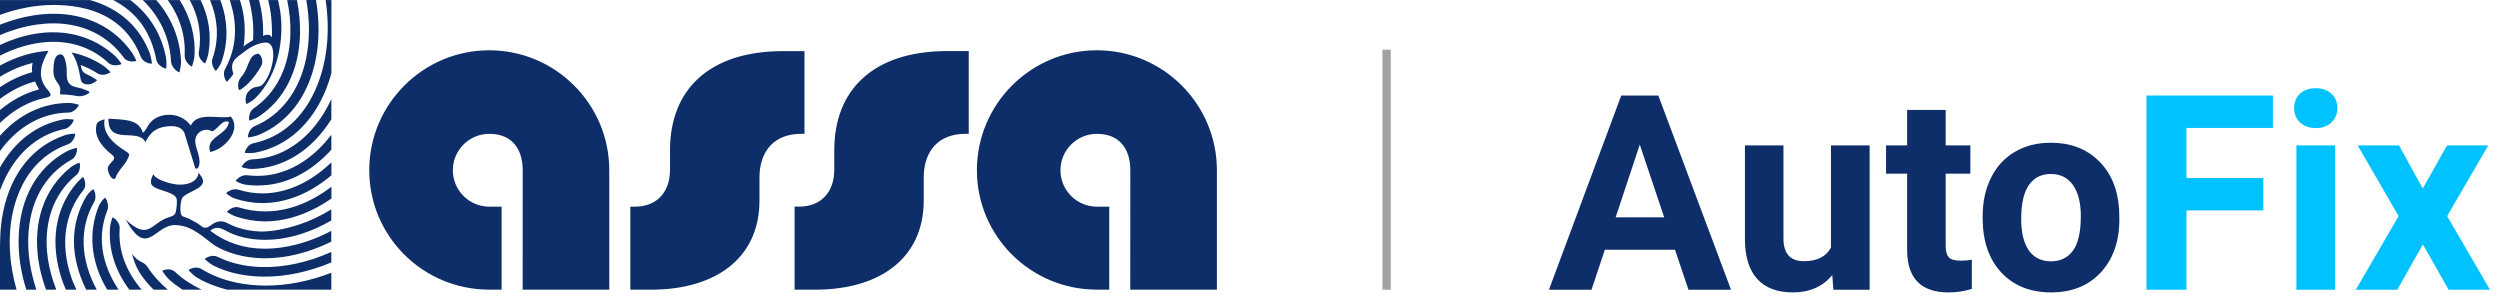 <svg width="302" height="36" viewBox="0 0 302 36" fill="none" xmlns="http://www.w3.org/2000/svg">
<path d="M10.6 10.198C10.467 10.198 10.335 10.175 10.211 10.134C9.809 9.988 9.764 9.732 9.668 9.175C9.618 8.901 9.558 8.559 9.444 8.129C9.215 7.312 8.95 6.727 8.631 6.335C9.974 6.604 11.244 7.125 12.4 7.887C12.715 8.079 13.277 8.604 13.337 8.723C13.273 8.796 12.852 9.034 12.382 9.034C12.153 9.034 11.952 8.979 11.779 8.869C11.175 8.472 10.522 8.143 9.832 7.887L9.75 7.855L9.764 7.942C9.873 8.7 10.211 8.851 10.604 9.029C10.655 9.052 10.71 9.079 10.764 9.107C11.162 9.299 11.651 9.609 11.719 9.696C11.664 9.801 11.166 10.198 10.6 10.198ZM39.334 0.005C39.887 3.699 39.539 7.253 38.333 10.285C36.821 14.098 34.084 16.588 30.625 17.3C30.169 17.391 29.89 17.752 29.766 17.958C29.616 18.2 29.57 18.401 29.575 18.456C29.62 18.469 29.789 18.492 30.095 18.492C30.388 18.492 30.666 18.469 30.826 18.442C34.678 17.702 37.73 14.953 39.416 10.71C39.644 10.134 39.85 9.509 40.033 8.846V0.005H39.334ZM7.804 15.578C8.27 15.482 8.576 15.108 8.717 14.893C8.859 14.679 8.909 14.51 8.909 14.464C8.845 14.432 8.535 14.386 8.146 14.386C7.954 14.386 7.785 14.4 7.653 14.423C4.436 15.049 1.786 17.053 0 20.228V22.995C0.05 22.849 0.105 22.712 0.16 22.575C1.672 18.766 4.386 16.277 7.804 15.578ZM8.256 13.601C8.731 13.592 9.078 13.29 9.243 13.107C9.43 12.902 9.512 12.719 9.522 12.669C9.43 12.605 8.768 12.436 8.311 12.436C5.158 12.445 2.289 13.815 0 16.391V18.245C2.143 15.286 5.067 13.642 8.256 13.601ZM31.082 21.246C30.685 21.246 30.278 21.219 29.881 21.168C29.83 21.164 29.78 21.159 29.725 21.159C29.049 21.159 28.505 21.739 28.464 21.849C28.551 21.94 29.214 22.251 29.629 22.306C30.086 22.369 30.543 22.406 30.982 22.411H31.105C34.367 22.411 37.451 20.917 40.028 18.086V16.282C39.777 16.606 39.53 16.907 39.288 17.186C36.921 19.844 34.084 21.246 31.082 21.246ZM32.028 25.539C30.959 25.539 29.904 25.379 28.885 25.064C28.779 25.032 28.674 25.014 28.565 25.014C27.962 25.014 27.468 25.503 27.418 25.603C27.505 25.694 28.177 26.06 28.533 26.169C29.666 26.535 30.785 26.727 31.864 26.74C31.909 26.74 31.95 26.745 31.996 26.745C34.098 26.745 36.245 26.16 38.374 25.009C38.913 24.717 39.471 24.375 40.037 23.986V22.561C39.315 23.109 38.571 23.593 37.826 23.991C35.912 25.018 33.965 25.539 32.028 25.539ZM31.699 23.361C30.726 23.361 29.762 23.21 28.83 22.918C28.711 22.881 28.588 22.863 28.455 22.863C27.852 22.863 27.372 23.251 27.322 23.342C27.395 23.447 28.007 23.877 28.382 23.991C29.46 24.338 30.539 24.521 31.589 24.53H31.713C34.39 24.53 37.104 23.502 39.571 21.552C39.727 21.429 39.887 21.296 40.033 21.173V19.611C39.64 19.99 39.242 20.337 38.854 20.643C36.606 22.424 34.13 23.361 31.699 23.361ZM6.447 5.051C9.019 5.051 11.326 5.937 13.113 7.609C13.36 7.837 13.702 7.887 13.944 7.887C14.319 7.887 14.616 7.778 14.675 7.732C14.634 7.613 14.168 6.997 13.889 6.746C11.829 4.887 9.243 3.9 6.41 3.9C4.953 3.9 3.436 4.156 1.905 4.668C1.284 4.873 0.644 5.124 0 5.43V6.718C0.763 6.335 1.526 6.015 2.271 5.768C3.696 5.293 5.103 5.051 6.447 5.051ZM30.749 15.249C30.324 15.428 30.123 15.834 30.045 16.058C29.954 16.318 29.94 16.533 29.954 16.592C29.954 16.592 29.968 16.592 29.986 16.592C30.201 16.592 30.881 16.451 31.183 16.323C34.751 14.87 37.214 11.664 38.114 7.298C38.584 5.015 38.603 2.558 38.173 0H36.999C37.438 2.48 37.428 4.855 36.976 7.065C36.167 10.998 33.956 13.902 30.749 15.249ZM27.194 8.33C26.97 8.741 27.062 9.184 27.139 9.417C27.226 9.682 27.345 9.847 27.391 9.883C27.5 9.819 27.994 9.262 28.186 8.942C27.756 7.545 28.314 7.138 29.15 6.522C29.278 6.426 29.415 6.325 29.556 6.216C30.863 5.193 31.914 5.138 32.11 5.138H32.129C32.412 5.143 32.636 5.28 32.786 5.535C33.28 6.38 32.91 8.271 32.266 9.436C31.74 10.39 31.416 10.436 31.037 10.491C30.762 10.532 30.475 10.573 30.045 11.016C29.698 11.372 29.661 11.847 29.671 12.098C29.68 12.358 29.739 12.527 29.766 12.564C29.894 12.546 30.534 12.162 30.831 11.874C33.769 8.961 34.299 4.412 33.856 1.398C33.782 0.95 33.691 0.48 33.586 0.005H32.394C32.526 0.543 32.636 1.073 32.704 1.571C32.828 2.43 32.869 3.617 32.855 4.362L32.85 4.512L32.759 4.394C32.668 4.275 32.531 4.206 32.362 4.202H32.348C32.234 4.197 32.083 4.188 31.859 4.307L31.781 4.348L31.786 4.257C31.813 2.768 31.649 1.375 31.288 0H30.082C30.497 1.503 30.685 3.302 30.566 4.823V4.85L30.543 4.864C30.461 4.923 30.351 4.983 30.233 5.056C29.972 5.211 29.675 5.394 29.543 5.526L29.433 5.64L29.447 5.485C29.698 3.521 29.552 1.777 28.985 0.005H27.747C28.761 2.955 28.569 5.832 27.194 8.33ZM30.452 19.255C29.958 19.273 29.607 19.593 29.442 19.775C29.273 19.967 29.195 20.127 29.191 20.177C29.296 20.246 30.018 20.415 30.392 20.415H30.415C34.239 20.323 37.657 18.191 40.028 14.405V11.984C39.749 12.578 39.443 13.149 39.11 13.688C36.981 17.145 33.906 19.122 30.452 19.255ZM6.456 2.822C10.006 2.822 13.026 4.293 14.954 6.965C15.242 7.367 15.749 7.426 16.023 7.426C16.265 7.426 16.425 7.385 16.466 7.358C16.448 7.225 16.083 6.549 15.868 6.248C13.748 3.293 10.422 1.662 6.492 1.662C5.752 1.662 4.985 1.717 4.213 1.831C2.828 2.037 1.407 2.425 0 2.982V4.238C1.462 3.613 2.938 3.192 4.382 2.978C5.085 2.877 5.784 2.822 6.456 2.822ZM1.517 25.79C2.38 21.616 4.747 18.647 8.187 17.442C8.631 17.286 8.859 16.889 8.96 16.665C9.074 16.41 9.092 16.204 9.083 16.154C9.069 16.149 9.042 16.145 8.973 16.145C8.695 16.145 8.165 16.222 7.84 16.332C3.989 17.638 1.339 20.917 0.384 25.557C0.16 26.644 0.037 27.8 0.018 29.001L0.009 29.508L0 29.458V34.988H1.997C1.092 31.796 0.927 28.654 1.517 25.79ZM6.099 11.509C6.159 11.34 5.962 11.098 5.707 10.787L5.629 10.696C4.395 9.175 5.04 7.545 5.857 6.143C3.961 6.252 2.029 6.828 0.123 7.855C0.096 7.869 0.069 7.887 0.041 7.901C0.027 7.91 0.014 7.919 0 7.924V9.262C0.247 9.111 0.471 8.983 0.676 8.874C1.727 8.307 2.796 7.887 3.861 7.622L3.948 7.6L3.929 7.682C3.852 7.988 3.838 8.317 3.884 8.673L3.888 8.719L3.842 8.732C2.54 9.093 1.247 9.696 0 10.527V11.943C1.343 10.943 2.746 10.239 4.176 9.856L4.222 9.842L4.24 9.883C4.363 10.166 4.514 10.45 4.688 10.737L4.724 10.797L4.656 10.815C3.011 11.258 1.444 12.089 0 13.295V14.848C1.659 13.245 3.504 12.226 5.483 11.815C5.853 11.742 6.058 11.642 6.099 11.509ZM31.548 32.257C29.593 32.198 27.82 31.787 26.29 31.024C26.13 30.947 25.956 30.905 25.764 30.905C25.252 30.905 24.8 31.193 24.741 31.284C24.805 31.394 25.408 31.887 25.727 32.052C27.377 32.892 29.323 33.349 31.512 33.413C31.608 33.417 31.704 33.417 31.8 33.417C34.45 33.449 37.301 32.851 40.024 31.7V30.435C37.218 31.7 34.276 32.335 31.548 32.257ZM9.197 21.164C9.563 20.867 9.64 20.41 9.659 20.168C9.677 19.89 9.627 19.693 9.599 19.652C9.458 19.666 8.781 20.004 8.494 20.241C5.327 22.817 3.961 26.8 4.642 31.458C4.816 32.641 5.126 33.787 5.56 34.993H6.799C6.31 33.732 5.972 32.527 5.789 31.294C5.172 27.069 6.378 23.475 9.197 21.164ZM14.456 27.571C14.479 27.11 14.205 26.749 14.04 26.58C13.844 26.37 13.656 26.27 13.602 26.256C13.528 26.361 13.318 27.101 13.291 27.471C13.095 30.12 13.899 32.682 15.621 34.993H17.111C15.182 32.737 14.26 30.207 14.456 27.571ZM35.08 4.133C34.966 8.038 33.394 11.221 30.648 13.089C30.26 13.354 30.141 13.797 30.105 14.039C30.063 14.313 30.095 14.51 30.118 14.564C30.26 14.555 30.977 14.272 31.27 14.076C34.349 12.039 36.117 8.518 36.241 4.17C36.277 2.832 36.154 1.429 35.87 0.005H34.692C34.984 1.411 35.117 2.8 35.08 4.133ZM10.084 22.945C10.321 22.653 10.321 22.269 10.275 22.004C10.221 21.671 10.088 21.424 10.038 21.378C9.937 21.42 9.448 21.885 9.133 22.265C6.616 25.311 6.026 29.398 7.475 33.764C7.612 34.175 7.776 34.55 7.959 34.988H9.229C8.973 34.427 8.749 33.929 8.576 33.394C7.269 29.467 7.804 25.749 10.084 22.945ZM12.967 25.411C13.241 24.717 12.793 23.941 12.683 23.867C12.574 23.931 12.085 24.507 11.939 24.872C10.618 28.142 10.979 31.695 12.948 34.993H14.319C12.222 31.855 11.738 28.494 12.967 25.411ZM17.851 32.294C17.613 31.915 17.398 31.805 17.129 31.668C17.024 31.613 16.905 31.554 16.773 31.472C16.476 31.28 16.169 30.978 15.941 30.654C16.114 31.312 16.352 32.088 16.846 32.897C17.302 33.646 17.878 34.312 18.554 34.993H20.277C19.308 34.166 18.495 33.303 17.851 32.294ZM28.615 34.153C27.034 33.828 25.595 33.271 24.343 32.499C24.16 32.385 23.941 32.326 23.708 32.326C23.242 32.326 22.84 32.545 22.776 32.618C22.835 32.732 23.393 33.276 23.699 33.468C24.773 34.143 26.015 34.614 27.4 34.988H40.024V32.951C37.419 33.961 34.687 34.5 32.11 34.5C30.909 34.5 29.725 34.381 28.615 34.153ZM20.313 32.54C19.957 32.54 19.665 32.659 19.61 32.705C19.642 32.824 20.076 33.422 20.364 33.7C20.857 34.18 21.424 34.573 22.045 34.993H24.361C23.137 34.395 22.059 33.714 21.163 32.855C20.898 32.595 20.551 32.54 20.313 32.54ZM11.354 24.429C11.614 23.982 11.537 23.516 11.468 23.278C11.395 23.018 11.29 22.872 11.262 22.858C11.189 22.867 10.691 23.274 10.399 23.767C8.439 27.096 8.448 31.042 10.412 34.993H11.719C11.71 34.975 11.696 35.016 11.687 34.993C9.691 31.298 9.572 27.544 11.354 24.429ZM24.023 6.293C23.95 6.709 24.147 7.061 24.325 7.28C24.512 7.508 24.713 7.645 24.777 7.664C24.855 7.568 25.097 6.883 25.17 6.472C25.558 4.275 25.248 2.101 24.233 0.005H22.918C24.01 2.005 24.389 4.179 24.023 6.293ZM22.305 6.645C22.283 7.152 22.575 7.54 22.753 7.727C22.945 7.933 23.123 8.029 23.178 8.043C23.251 7.933 23.471 7.143 23.493 6.755C23.64 4.407 23.018 2.073 21.698 0.005H20.259C21.716 2.01 22.424 4.307 22.305 6.645ZM25.673 7.061C25.508 7.522 25.677 7.965 25.791 8.184C25.91 8.417 26.034 8.545 26.075 8.568C26.175 8.499 26.605 7.892 26.742 7.517C27.601 5.106 27.56 2.512 26.614 0.005H25.367C26.358 2.37 26.463 4.809 25.673 7.061ZM3.413 28.727C3.536 24.438 5.391 21.086 8.635 19.287C9.042 19.058 9.202 18.634 9.257 18.396C9.325 18.122 9.311 17.921 9.293 17.871C9.101 17.875 8.389 18.099 8.101 18.259C4.468 20.214 2.394 23.922 2.252 28.695C2.193 30.755 2.504 32.833 3.175 34.993H4.391C3.683 32.837 3.354 30.773 3.413 28.727ZM6.945 0.603C12.071 0.749 15.457 2.859 17.015 6.864C17.261 7.499 18.034 7.696 18.285 7.696C18.312 7.696 18.331 7.696 18.34 7.691C18.362 7.559 18.23 6.809 18.102 6.467C16.873 3.215 14.369 0.977 10.86 0.005H0V1.799C2.193 1 4.372 0.598 6.474 0.598C6.634 0.598 6.789 0.598 6.945 0.603ZM18.879 7.193C19.025 7.947 19.866 8.28 20.067 8.28H20.071C20.117 8.157 20.126 7.362 20.053 6.978C19.523 4.124 18.029 1.717 15.731 0.005H13.67C16.517 1.475 18.221 3.832 18.879 7.193ZM21.661 8.741C21.73 8.627 21.894 7.801 21.871 7.385C21.739 4.645 20.706 2.096 18.879 0.005H17.243C19.317 2.005 20.528 4.622 20.656 7.385C20.697 8.212 21.51 8.723 21.661 8.741ZM31.576 27.973C30.073 27.919 28.684 27.603 27.56 27C26.984 26.69 26.363 26.544 25.508 27.183C25.143 27.457 24.987 27.517 24.722 27.508C24.48 27.503 24.115 27.119 23.694 26.886C22.977 26.484 22.854 26.411 22.1 26.146C21.597 25.964 21.812 24.279 21.999 23.945C22.369 23.292 24.046 22.977 24.448 22.21C24.718 21.694 24.211 21.182 23.982 20.867C23.886 21.917 22.794 22.315 21.702 22.306C20.597 22.292 18.573 21.607 18.55 21.022C18.394 21.269 18.189 21.698 18.244 22.105C18.358 23.014 20.912 23.018 21.309 23.941C21.447 24.256 21.319 25.306 21.223 25.63C21.108 26.028 20.848 26.101 20.341 26.265C18.203 26.959 17.983 29.138 15.187 26.526C17.805 31.262 18.641 27.156 21.163 27.188C23.324 27.215 24.782 28.9 25.947 29.654C25.997 29.681 26.047 29.713 26.102 29.745C26.746 30.134 27.5 30.444 28.455 30.723C29.511 31.024 30.639 31.184 31.818 31.198C32.613 31.202 33.44 31.147 34.271 31.029C36.181 30.745 38.118 30.129 40.019 29.193V27.891C38.064 28.923 36.076 29.59 34.102 29.882C33.376 29.987 32.663 30.042 31.982 30.042C29.52 30.042 27.331 29.334 25.485 27.941C25.449 27.914 25.444 27.882 25.444 27.864C25.449 27.818 25.485 27.777 25.558 27.74C25.75 27.631 25.96 27.526 26.239 27.526C26.513 27.526 26.824 27.622 27.208 27.836C28.578 28.581 30.114 28.951 31.891 28.969C33.399 28.987 34.98 28.727 36.579 28.197C37.735 27.814 38.891 27.288 40.019 26.64V25.288C38.776 26.064 37.497 26.672 36.213 27.096C34.486 27.672 32.969 27.955 31.576 27.973ZM13.04 20.588C13.163 20.977 13.378 21.721 13.908 21.602C14.264 20.419 15.333 19.867 15.621 18.647C15.461 18.383 15.201 18.314 15.004 18.149C13.734 17.355 12.309 16.072 12.642 14.405C12.277 14.528 11.847 14.615 11.674 14.998C11.281 16.505 12.377 17.807 13.579 18.73C14.328 19.355 12.793 19.712 13.04 20.588ZM25.385 18.355L25.389 18.36C27.171 18.008 29.195 15.711 27.902 14.094L27.893 14.085C26.472 14.437 23.877 13.423 23.046 15.167C22.41 14.309 21.364 13.788 20.222 13.87C19.317 13.939 18.623 14.245 18.084 14.889C17.814 15.213 17.663 15.756 17.257 16.04V16.035C16.741 14.263 14.671 14.482 13.099 14.336C13.049 17.602 16.567 15.428 17.535 17.104C17.558 17.136 17.577 17.186 17.577 17.186C18.235 15.674 19.363 15.236 20.761 15.236H20.775C21.698 15.268 22.04 15.624 22.264 16.021L23.402 19.721C23.534 20.036 23.534 20.698 23.959 20.223C24.425 19.195 23.617 18.072 23.585 17.058V17.021C23.585 16.282 24.183 15.679 24.928 15.679C25.179 15.679 25.417 15.747 25.618 15.871H25.622C26.385 15.574 26.829 14.373 27.651 14.733C27.464 16.359 24.768 16.51 25.385 18.355ZM31.562 7.951C31.955 7.211 31.343 6.476 31.224 6.485C29.931 6.604 30.178 8.134 29.127 9.321C28.551 9.97 28.802 10.851 28.907 10.883C29.013 10.915 29.744 10.34 30.013 10.048C30.625 9.404 31.16 8.7 31.562 7.951ZM7.388 11.409C8.018 11.413 8.649 11.482 9.284 11.6C10.097 11.756 10.837 11.244 10.824 11.125C10.815 11.043 9.983 10.701 9.613 10.623C8.941 10.486 8.704 10.431 8.421 10.148C8.069 9.792 8.05 9.285 8.06 8.618C8.069 7.892 7.854 6.572 7.347 6.567C6.607 6.563 6.465 7.453 6.451 8.55C6.438 9.874 7.297 10.02 7.287 10.865C7.283 11.125 7.141 11.404 7.388 11.409ZM76.689 24.964C79.362 24.964 80.938 23.205 80.938 20.502V18.14C80.938 10.874 85.617 6.175 94.608 6.175H97.181V16.167H96.751C93.626 16.167 91.744 18.154 91.744 21.456V24.228C91.744 31.175 86.457 34.993 78.64 34.993H76.145V24.964H76.689ZM95.988 24.964V34.993H98.483C106.3 34.993 111.586 31.175 111.586 24.228V21.456C111.586 18.154 113.469 16.167 116.594 16.167H117.023V6.17H114.456C105.46 6.17 100.781 10.87 100.781 18.136V20.497C100.781 23.201 99.2 24.959 96.527 24.959H95.988V24.964ZM60.593 34.993V24.964H59.103C56.677 24.964 54.703 22.991 54.703 20.566C54.703 18.14 56.677 16.167 59.103 16.167C61.79 16.167 63.142 17.926 63.142 20.566L63.138 34.993H73.6V20.561C73.6 12.573 67.099 6.074 59.103 6.074C51.112 6.074 44.606 12.573 44.606 20.561C44.606 28.549 51.108 34.988 59.103 34.988H60.593V34.993ZM133.997 34.993V24.964H132.507C130.077 24.964 128.103 22.991 128.103 20.566C128.103 18.14 130.077 16.167 132.507 16.167C135.189 16.167 136.542 17.926 136.542 20.566L136.537 34.993H147V20.561C147 12.573 140.498 6.074 132.507 6.074C124.516 6.074 118.01 12.573 118.01 20.561C118.01 28.549 124.516 34.988 132.507 34.988H133.997V34.993Z" fill="#0D2E68"/>
<line x1="167.5" y1="6" x2="167.5" y2="35" stroke="#A3A2A2"/>
<path d="M202.34 30.166H193.864L192.253 35H187.113L195.846 11.539H200.326L209.107 35H203.967L202.34 30.166ZM195.169 26.25H201.035L198.086 17.469L195.169 26.25ZM221.34 33.227C220.19 34.624 218.6 35.322 216.57 35.322C214.701 35.322 213.272 34.785 212.284 33.711C211.307 32.637 210.807 31.063 210.786 28.99V17.565H215.442V28.829C215.442 30.644 216.269 31.552 217.924 31.552C219.503 31.552 220.588 31.004 221.179 29.908V17.565H225.851V35H221.469L221.34 33.227ZM235.038 13.279V17.565H238.019V20.981H235.038V29.683C235.038 30.327 235.162 30.789 235.409 31.068C235.656 31.348 236.129 31.487 236.827 31.487C237.343 31.487 237.799 31.45 238.197 31.375V34.903C237.283 35.183 236.344 35.322 235.377 35.322C232.111 35.322 230.446 33.673 230.382 30.375V20.981H227.836V17.565H230.382V13.279H235.038ZM239.504 26.122C239.504 24.392 239.837 22.851 240.503 21.497C241.169 20.144 242.125 19.096 243.371 18.355C244.628 17.614 246.084 17.243 247.738 17.243C250.09 17.243 252.008 17.963 253.49 19.402C254.984 20.842 255.816 22.797 255.988 25.268L256.02 26.46C256.02 29.135 255.274 31.283 253.78 32.905C252.287 34.517 250.284 35.322 247.77 35.322C245.256 35.322 243.248 34.517 241.744 32.905C240.251 31.294 239.504 29.102 239.504 26.331V26.122ZM244.161 26.46C244.161 28.114 244.472 29.382 245.095 30.263C245.718 31.133 246.61 31.568 247.77 31.568C248.898 31.568 249.779 31.138 250.413 30.279C251.047 29.409 251.363 28.023 251.363 26.122C251.363 24.5 251.047 23.243 250.413 22.351C249.779 21.459 248.887 21.014 247.738 21.014C246.599 21.014 245.718 21.459 245.095 22.351C244.472 23.232 244.161 24.602 244.161 26.46Z" fill="#0D2E68"/>
<path d="M273.409 25.413H264.127V35H259.293V11.539H274.569V15.455H264.127V21.513H273.409V25.413ZM282.08 35H277.407V17.565H282.08V35ZM277.133 13.054C277.133 12.355 277.364 11.781 277.826 11.33C278.299 10.878 278.938 10.653 279.744 10.653C280.538 10.653 281.172 10.878 281.645 11.33C282.118 11.781 282.354 12.355 282.354 13.054C282.354 13.763 282.112 14.343 281.629 14.794C281.156 15.245 280.528 15.471 279.744 15.471C278.959 15.471 278.326 15.245 277.842 14.794C277.37 14.343 277.133 13.763 277.133 13.054ZM292.669 22.77L295.601 17.565H300.58L295.617 26.105L300.79 35H295.795L292.685 29.521L289.591 35H284.58L289.752 26.105L284.805 17.565H289.801L292.669 22.77Z" fill="#00C2FF"/>
</svg>
